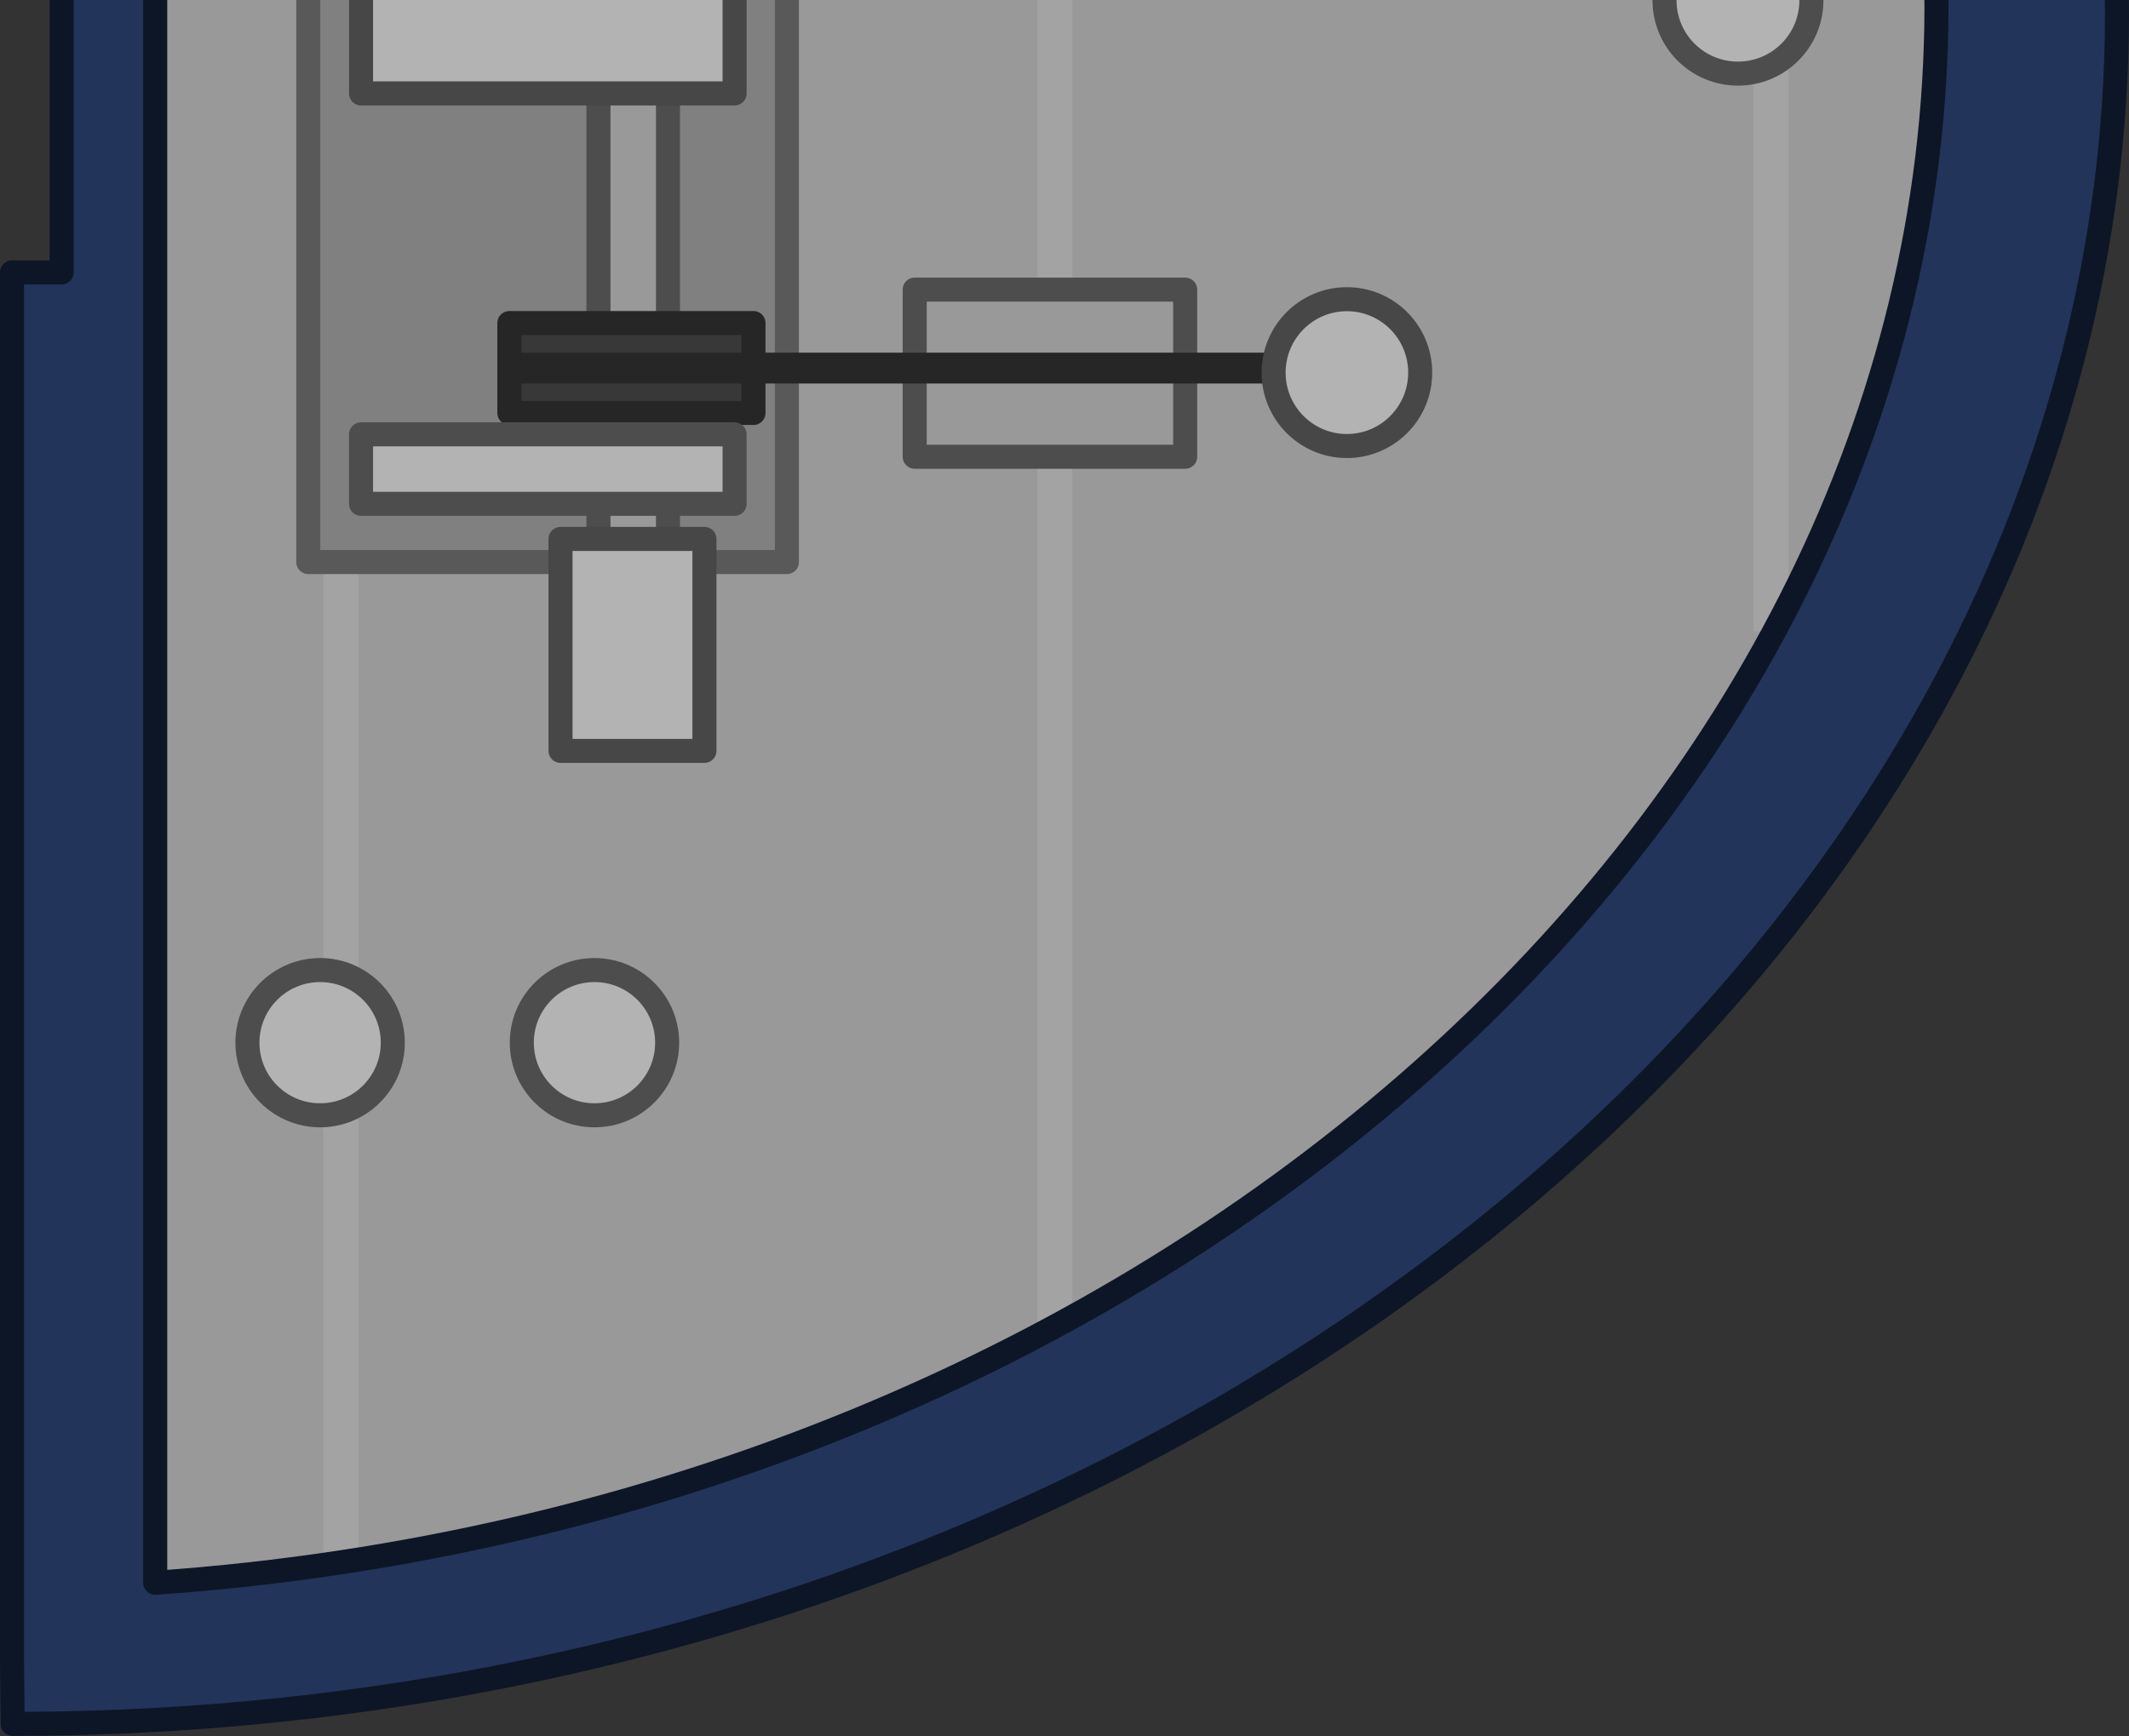 <?xml version="1.0" encoding="UTF-8" standalone="no"?>
<!-- Created with Inkscape (http://www.inkscape.org/) -->

<svg
   width="310.02mm"
   height="252.89mm"
   viewBox="0 0 310.02 252.89"
   version="1.1"
   id="svg1"
   inkscape:version="1.3.2 (091e20e, 2023-11-25, custom)"
   sodipodi:docname="cargo_ship_front_ceiling_2.svg"
   xmlns:inkscape="http://www.inkscape.org/namespaces/inkscape"
   xmlns:sodipodi="http://sodipodi.sourceforge.net/DTD/sodipodi-0.dtd"
   xmlns="http://www.w3.org/2000/svg"
   xmlns:svg="http://www.w3.org/2000/svg">
  <rect x="0" y="0" width="310.02" height="252.89" fill="#333333" stroke="none"/>
  <sodipodi:namedview
     id="namedview1"
     pagecolor="#ffffff"
     bordercolor="#000000"
     borderopacity="0.25"
     inkscape:showpageshadow="2"
     inkscape:pageopacity="0.0"
     inkscape:pagecheckerboard="0"
     inkscape:deskcolor="#d1d1d1"
     inkscape:document-units="mm"
     inkscape:zoom="0.50709218"
     inkscape:cx="-53.244757"
     inkscape:cy="464.4126"
     inkscape:window-width="1920"
     inkscape:window-height="1001"
     inkscape:window-x="-9"
     inkscape:window-y="-9"
     inkscape:window-maximized="1"
     inkscape:current-layer="layer1" />
  <defs
     id="defs1" />
  <g
     inkscape:label="Στρώση 1"
     inkscape:groupmode="layer"
     id="layer1"
     transform="translate(53.181,236.008)">
    <g
       id="g9603"
       transform="translate(2583.193,-2238.553)">
      <path
         id="path9553"
         style="fill:#999999;fill-opacity:1;stroke:#09240a;stroke-width:3.239;stroke-linecap:round;stroke-linejoin:round;stroke-dasharray:none;stroke-opacity:1"
         d="m -2624.148,2233.944 c 157.471,0 283.404,-106.343 283.602,-230.296 -0.034,-124.096 -134.952,-230.664 -283.602,-230.664 v 183.684 h 7.224 v 93.592 h -7.224 z"
         sodipodi:nodetypes="cccccccc" />
      <path
         id="path9555"
         style="fill:#ffffff;fill-opacity:0.1;stroke:none;stroke-width:2.611;stroke-linecap:square;stroke-linejoin:miter;stroke-dasharray:none;stroke-opacity:1;paint-order:fill markers stroke;stop-color:#000000"
         d="m -2589.264,1768.478 v 474.738 h 5.086 v -474.738 z m 103.951,41.643 v 399.1 h 5.086 v -399.1 z m 104.288,95.184 v 189.184 h 5.086 v -189.184 z"
         sodipodi:nodetypes="ccccccccccccccc" />
      <ellipse
         style="fill:#b3b3b3;fill-opacity:1;stroke:#4d4d4d;stroke-width:3.5;stroke-linecap:round;stroke-dasharray:none;stroke-opacity:1;stop-color:#000000"
         id="ellipse9557"
         cx="-2589.76"
         cy="2154.413"
         rx="10.584"
         ry="10.577" />
      <ellipse
         style="fill:#b3b3b3;fill-opacity:1;stroke:#4d4d4d;stroke-width:3.5;stroke-linecap:round;stroke-dasharray:none;stroke-opacity:1;stop-color:#000000"
         id="ellipse9559"
         cx="-2549.808"
         cy="1852.142"
         rx="10.584"
         ry="10.577" />
      <ellipse
         style="fill:#b3b3b3;fill-opacity:1;stroke:#4d4d4d;stroke-width:3.5;stroke-linecap:round;stroke-dasharray:none;stroke-opacity:1;stop-color:#000000"
         id="ellipse9561"
         cx="-2549.808"
         cy="2154.413"
         rx="10.584"
         ry="10.577" />
      <ellipse
         style="fill:#b3b3b3;fill-opacity:1;stroke:#4d4d4d;stroke-width:3.5;stroke-linecap:round;stroke-dasharray:none;stroke-opacity:1;stop-color:#000000"
         id="ellipse9563"
         cx="-2383.296"
         cy="2002.595"
         rx="10.693"
         ry="10.673" />
      <g
         id="g9595"
         transform="rotate(-90,-1317.891,1979.945)">
        <rect
           style="fill:#999999;fill-opacity:1;stroke:#4d4d4d;stroke-width:3.5;stroke-linecap:round;stroke-linejoin:round;stroke-dasharray:none;stroke-opacity:1;stop-color:#000000"
           id="rect9565"
           width="24.342"
           height="39.386"
           x="-1407.016"
           y="794.659" />
        <rect
           style="fill:#999999;fill-opacity:1;stroke:#4d4d4d;stroke-width:3.5;stroke-linecap:round;stroke-linejoin:round;stroke-dasharray:none;stroke-opacity:1;stop-color:#000000"
           id="rect9567"
           width="24.342"
           height="39.386"
           x="-1300.75"
           y="794.659" />
        <rect
           style="fill:#808080;fill-opacity:1;stroke:#595959;stroke-width:3.5;stroke-linecap:round;stroke-linejoin:round;stroke-dasharray:none;stroke-opacity:1;stop-color:#000000"
           id="rect9569"
           width="161.665"
           height="69.694"
           x="-1422.358"
           y="706.354" />
        <rect
           style="fill:#999999;fill-opacity:1;stroke:#4d4d4d;stroke-width:3.5;stroke-linecap:round;stroke-linejoin:round;stroke-dasharray:none;stroke-opacity:1;stop-color:#000000"
           id="rect9571"
           width="10.123"
           height="180.6"
           x="748.608"
           y="-1431.95"
           transform="matrix(0,1,1,0,0,0)" />
        <rect
           style="fill:#b3b3b3;fill-opacity:1;stroke:#474747;stroke-width:3.5;stroke-linecap:round;stroke-linejoin:round;stroke-dasharray:none;stroke-opacity:1;stop-color:#000000"
           id="rect9573"
           width="24.342"
           height="54.394"
           x="-1354.1"
           y="714.037" />
        <rect
           style="fill:#b3b3b3;fill-opacity:1;stroke:#474747;stroke-width:3.5;stroke-linecap:round;stroke-linejoin:round;stroke-dasharray:none;stroke-opacity:1;stop-color:#000000"
           id="rect9575"
           width="30.87"
           height="20.954"
           x="-1449.86"
           y="743.085" />
        <rect
           style="fill:#b3b3b3;fill-opacity:1;stroke:#474747;stroke-width:3.5;stroke-linecap:round;stroke-linejoin:round;stroke-dasharray:none;stroke-opacity:1;stop-color:#000000"
           id="rect9577"
           width="30.87"
           height="20.954"
           x="1232.948"
           y="743.085"
           transform="scale(-1,1)" />
        <rect
           style="fill:#383838;fill-opacity:1;stroke:#262626;stroke-width:3.5;stroke-linecap:round;stroke-linejoin:round;stroke-dasharray:none;stroke-opacity:1;stop-color:#000000"
           id="rect9579"
           width="13.096"
           height="35.547"
           x="-1400.639"
           y="735.633" />
        <rect
           style="fill:#262626;fill-opacity:1;stroke:none;stroke-width:3.5;stroke-linecap:round;stroke-linejoin:round;stroke-dasharray:none;stroke-opacity:1;stop-color:#000000"
           id="rect9581"
           width="4.49"
           height="124.975"
           x="-1396.349"
           y="735.932" />
        <rect
           style="fill:#383838;fill-opacity:1;stroke:#262626;stroke-width:3.5;stroke-linecap:round;stroke-linejoin:round;stroke-dasharray:none;stroke-opacity:1;stop-color:#000000"
           id="rect9583"
           width="13.096"
           height="35.547"
           x="1282.553"
           y="735.633"
           transform="scale(-1,1)" />
        <rect
           style="fill:#262626;fill-opacity:1;stroke:none;stroke-width:3.5;stroke-linecap:round;stroke-linejoin:round;stroke-dasharray:none;stroke-opacity:1;stop-color:#000000"
           id="rect9585"
           width="4.49"
           height="124.975"
           x="1286.843"
           y="735.932"
           transform="scale(-1,1)" />
        <rect
           style="fill:#b3b3b3;fill-opacity:1;stroke:#4d4d4d;stroke-width:3.5;stroke-linecap:round;stroke-linejoin:round;stroke-dasharray:none;stroke-opacity:1;stop-color:#000000"
           id="rect9587"
           width="10.123"
           height="54.394"
           x="-1413.875"
           y="714.037" />
        <rect
           style="fill:#b3b3b3;fill-opacity:1;stroke:#4d4d4d;stroke-width:3.5;stroke-linecap:round;stroke-linejoin:round;stroke-dasharray:none;stroke-opacity:1;stop-color:#000000"
           id="rect9589"
           width="10.123"
           height="54.394"
           x="-1279.264"
           y="714.037" />
        <ellipse
           style="fill:#b3b3b3;fill-opacity:1;stroke:#474747;stroke-width:3.5;stroke-linecap:round;stroke-dasharray:none;stroke-opacity:1;stop-color:#000000"
           id="ellipse9591"
           cx="-1394.762"
           cy="857.594"
           rx="10.693"
           ry="10.673" />
        <ellipse
           style="fill:#b3b3b3;fill-opacity:1;stroke:#474747;stroke-width:3.5;stroke-linecap:round;stroke-dasharray:none;stroke-opacity:1;stop-color:#000000"
           id="ellipse9593"
           cx="-1288.495"
           cy="857.594"
           rx="10.693"
           ry="10.673" />
      </g>
      <ellipse
         style="fill:#b3b3b3;fill-opacity:1;stroke:#4d4d4d;stroke-width:3.5;stroke-linecap:round;stroke-dasharray:none;stroke-opacity:1;stop-color:#000000"
         id="ellipse9597"
         cx="-2589.76"
         cy="1852.142"
         rx="10.584"
         ry="10.577" />
      <path
         id="path9599"
         style="fill:#545e3b;fill-opacity:1;stroke:#24271b;stroke-width:3.239;stroke-linecap:round;stroke-linejoin:round;stroke-dasharray:none;stroke-opacity:1"
         d="m -2634.531,1755.569 -0.093,11.68 h -5e-4 v 197.358 h 7.224 v 77.611 h -7.224 v 202.351 c 0.032,0 -0.01,-5e-4 0.024,-5e-4 l 0.07,9.06 c 170.143,0 306.212,-114.901 306.426,-248.83 -0.037,-134.083 -136.833,-249.228 -306.426,-249.228 z m 20.759,19.862 c 138.767,10.758 259.35,110.903 259.382,228.218 -0.188,117.526 -113.417,219.204 -259.382,229.434 z"
         sodipodi:nodetypes="ccccccccccccccccc" />
      <path
         id="path9601"
         style="fill:#23345b;fill-opacity:1;stroke:#0d1626;stroke-width:3.5;stroke-linecap:round;stroke-linejoin:round;stroke-dasharray:none;stroke-opacity:1"
         d="m -2634.531,1755.569 -0.093,11.68 h -5e-4 v 197.358 h 7.224 v 77.611 h -7.224 v 202.351 c 0.032,0 -0.03,-5e-4 5e-4,-5e-4 l 0.093,9.06 c 170.143,0 306.212,-114.901 306.426,-248.83 -0.037,-134.083 -136.833,-249.228 -306.426,-249.228 z m 20.759,19.862 c 138.767,10.758 259.35,110.903 259.382,228.218 -0.188,117.526 -113.417,219.204 -259.382,229.434 z"
         sodipodi:nodetypes="ccccccccccccccccc" />
    </g>
  </g>
</svg>
